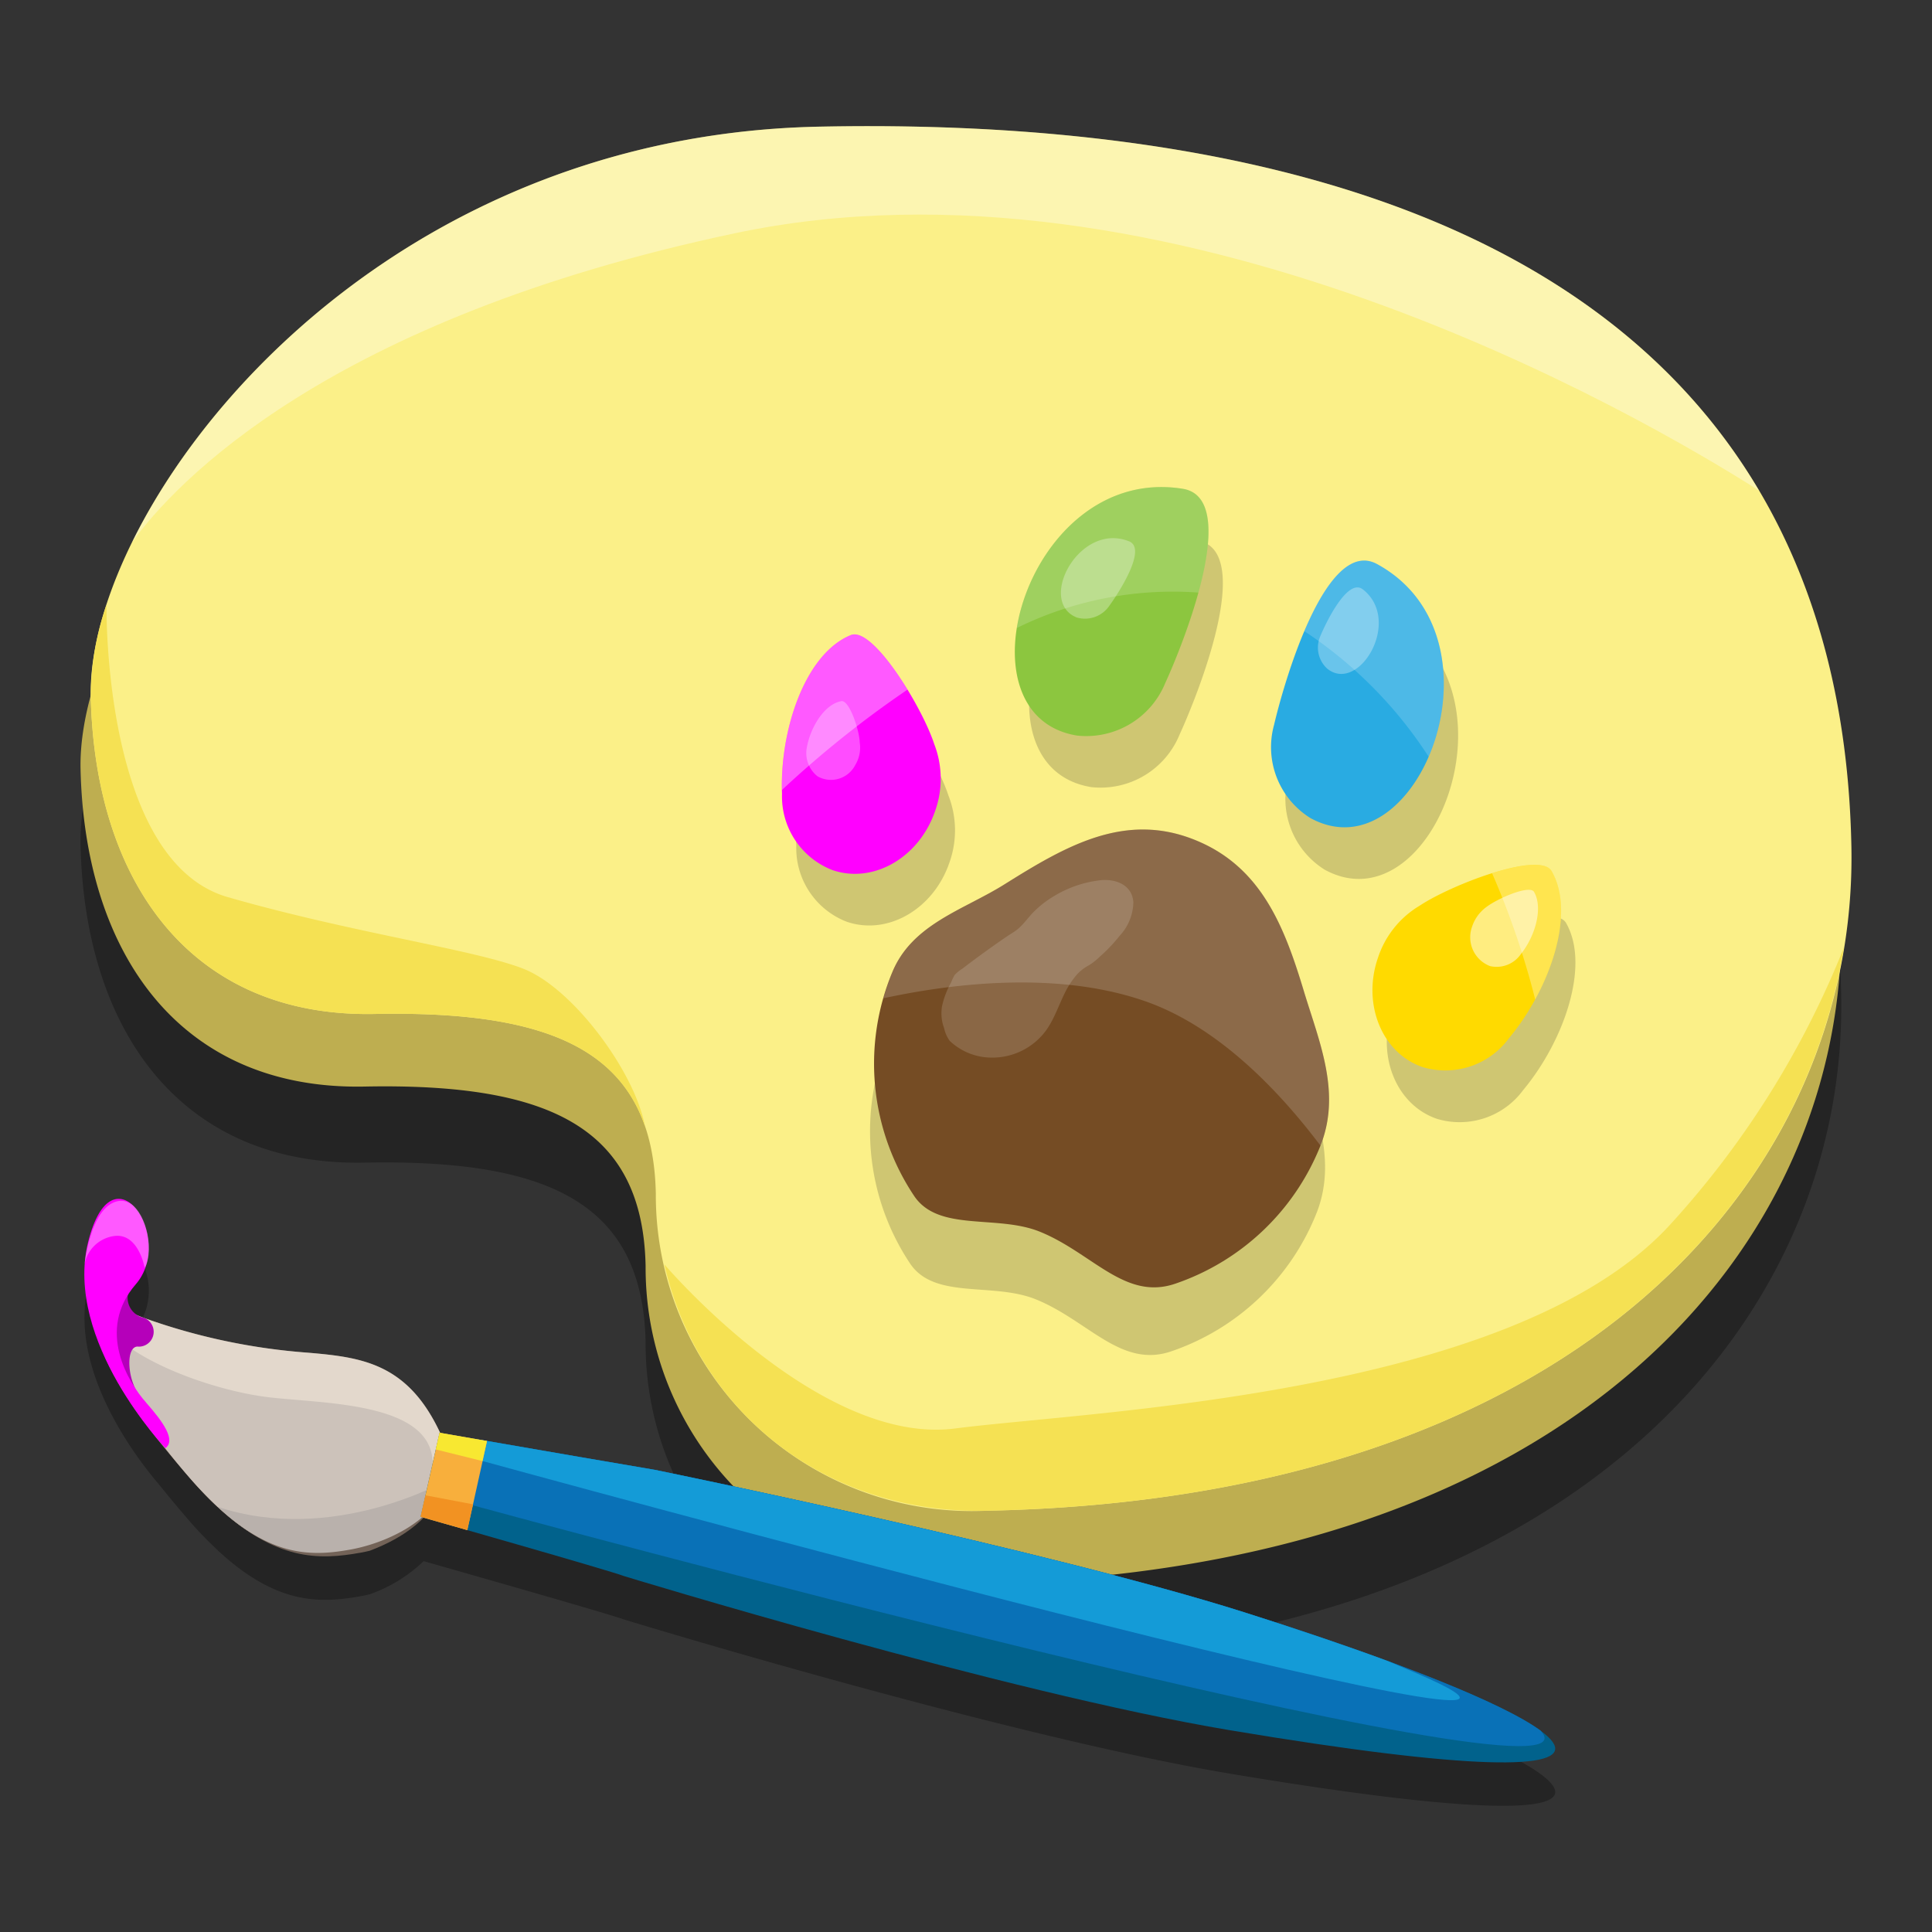 <svg xmlns="http://www.w3.org/2000/svg" width="120" height="120" viewBox="0 0 120 120"><rect x="0" y="0" width="120" height="120" fill="#333333" stroke="none"/><defs><style>.a{fill:none;}.ac,.b,.f{opacity:0.3;}.c{fill:#beae50;}.d{fill:#fbf088;}.aa,.ab,.ac,.ad,.ae,.e,.j,.s,.z{fill:#fff;}.e{opacity:0.34;}.e,.s{mix-blend-mode:screen;}.aa,.ab,.ac,.ad,.ae,.e,.s,.z{isolation:isolate;}.g{fill:#c6b198;}.h{fill:#988575;}.i{fill:#736358;}.ae,.j{opacity:0.5;}.k{fill:#01628c;}.l{fill:#0971b7;}.m{fill:#149bd7;}.n{fill:#f8af3c;}.o{fill:#f8e831;}.p{fill:#f29222;}.q{fill:#b500ba;}.r{fill:#f0f;}.s,.z{opacity:0.35;}.t{opacity:0.2;}.u{fill:#1d1d1b;}.v{fill:#8cc63f;}.w{fill:#29abe2;}.x{fill:#ffda00;}.y{fill:#754c24;}.aa{opacity:0.17;}.ab{opacity:0.31;}.ad{opacity:0.15;}.af{fill:#f5e153;}</style></defs><rect class="a" width="120" height="120"/><g transform="translate(105.425 84.89)"><g class="b"><path d="M-55.14-67.79c-28.719.56-45.491,23.862-45.283,35.346.245,11.488,6.152,19.995,17.65,19.767C-71.3-12.9-65.5-10.138-65.325-1.528A19.628,19.628,0,0,0-44.832,18.18C-7.5,17.445,9.335-3,8.934-23.091,8.251-57.559-20.688-68.481-55.14-67.79Z"/></g><path class="c" d="M-55.14-72.514c-28.719.559-45.491,23.861-45.283,35.345.245,11.488,6.152,19.995,17.65,19.767C-71.3-17.627-65.5-14.863-65.325-6.253A19.628,19.628,0,0,0-44.832,13.455C-7.5,12.72,9.335-7.721,8.934-27.815,8.251-62.284-20.688-73.206-55.14-72.514Z"/><path class="d" d="M-54.506-77.024c-28.719.56-45.491,23.862-45.283,35.345.245,11.489,6.152,20,17.65,19.768,11.475-.225,17.268,2.539,17.448,11.149A19.629,19.629,0,0,0-44.2,8.946C-6.868,8.211,9.969-12.23,9.568-32.325,8.885-66.793-20.054-77.715-54.506-77.024Z"/><path class="e" d="M-54.506-77.024C-76.519-76.6-91.513-62.8-97.221-51.216-94.567-54.863-85.14-65.037-59.79-70.4c27-5.714,56.2,11.268,63.621,15.979C-6.348-71.634-28.9-77.537-54.506-77.024Z"/><path class="f" d="M-9.738,25.3h0l-.01-.006c-.13-.1-.278-.2-.435-.3l-.074-.048c-.159-.1-.331-.2-.515-.309l-.1-.059c-.193-.109-.4-.22-.613-.334l-.048-.025c-.215-.112-.442-.227-.68-.343l-.1-.048c-.243-.118-.5-.239-.766-.362l-.155-.071c-.272-.125-.554-.251-.85-.38l-.1-.043q-.433-.187-.9-.382l-.112-.047c-.321-.133-.654-.269-.995-.406l-.209-.083q-.515-.206-1.058-.415l-.17-.065q-.534-.2-1.1-.414l-.115-.043-.367-.136-.01,0-.164-.06-.654-.238-.051-.019-.116-.042-.128-.045c-.237-.086-.478-.171-.721-.258l-.24-.085-.262-.092-.23-.08c-.426-.149-.859-.3-1.3-.45l-.091-.032-.139-.047-.31-.1-.746-.251-.283-.094-.209-.07-.611-.2-.383-.126-.449-.146-.265-.086-.064-.021-.354-.114q-.567-.183-1.145-.366C-40.4,14.068-64.776,9.1-64.776,9.1l-.29-.049-.107-.018-.344-.058-.371-.063-.118-.02-.088-.015-.438-.075-.123-.021-.259-.044L-68,8.553l-.635-.11-.045-.007-.419-.072-.411-.071-.388-.067-.024,0-.392-.068-1.512-.261-.084-.015-.5-.086-.93-.161-1.17-.2-.073-.013-1.2-.208-.561-.1-.731-.127-.77-.133-.168-.03-.076-.013c-2.021-4.331-4.879-4.7-8.213-4.98a38.489,38.489,0,0,1-10.013-2.1c-.115-.04-.214-.084-.322-.125a1.252,1.252,0,0,1-.849-1.343,5.181,5.181,0,0,1,.5-.684,3.217,3.217,0,0,0,.667-1.263,3.937,3.937,0,0,0-.811-3.6c-.862-.862-2.1-.632-2.816,2.252a8.06,8.06,0,0,0-.192,1.121c-.023.161-.034.263-.034.263s.008-.043.022-.1c-.387,4.792,3.341,9.591,4.6,11.058.563.705,1.168,1.43,1.824,2.191l0,0a23.163,23.163,0,0,0,1.83,1.9l-.013,0c.093.087.183.162.274.244s.181.162.27.238c3.325,2.85,5.848,2.823,8.354,2.366.177-.032.361-.071.55-.116a9.239,9.239,0,0,0,3.347-2.058l.049.014c.429.122,1.415.4,2.657.757,3.541,1.012,9.143,2.622,9.733,2.85,0,0,23.631,7.231,37.645,9.578C-11.534,28.2-6.531,27.654-9.738,25.3Z"/><path class="g" d="M-99.724-6.6s-.349,2.327,3.409,3.629A38.5,38.5,0,0,0-86.3-.872c3.343.285,6.207.65,8.229,5.013s-2.681,6.685-5.561,7.21S-89.42,11.8-93.729,6.8-100.467-2.939-99.724-6.6Z"/><path class="h" d="M-78.789,7.357C-77.1,2.173-84.908,2.345-88.7,1.9s-9.459-2.619-10.4-4.974A5.107,5.107,0,0,1-99.6-5.664a2.176,2.176,0,0,1-.128-.934c-.7,4.815,1.685,8.4,6,13.4s7.214,5.076,10.095,4.551c.165-.03.336-.067.511-.108C-81.171,10.5-79.421,9.3-78.789,7.357Z"/><path class="i" d="M-91.912,8.7c3.6,3.339,6.257,3.328,8.9,2.847.177-.032.361-.071.55-.116,2.1-.794,3.979-2.084,4.659-4.177l.042-.134-.072.011S-84.8,11.069-91.912,8.7Z"/><path class="j" d="M-99.724-6.6s-.349,2.327,3.409,3.629A38.5,38.5,0,0,0-86.3-.872c3.343.285,6.207.65,8.229,5.013s-2.681,6.685-5.561,7.21S-89.42,11.8-93.729,6.8-100.467-2.939-99.724-6.6Z"/><path class="k" d="M-28.134,15.256C-40.4,11.368-64.776,6.4-64.776,6.4c-2.058-.341-13.348-2.3-13.348-2.3L-79.3,9.322S-67.548,12.66-66.678,13c0,0,23.631,7.23,37.645,9.577C1.2,27.638-5.867,22.311-28.134,15.256Z"/><path class="l" d="M-64.776,6.4c-1.487-.246-7.795-1.337-11.18-1.924L-76.085,8.6S-4.762,28.053-9.738,22.6c-2.335-1.711-9.017-4.376-18.4-7.347C-40.4,11.368-64.776,6.4-64.776,6.4Z"/><path class="m" d="M-64.776,6.4c-1.44-.238-7.393-1.268-10.844-1.866l.165,1.323S.157,26.61-17.4,19.058q-.921-.4-1.818-.774c-2.581-.951-5.578-1.97-8.918-3.028C-40.4,11.368-64.776,6.4-64.776,6.4Z"/><path class="n" d="M-79.3,9.322l2.9.825,1.227-5.534L-78.124,4.1Z"/><path class="o" d="M-78.358,5.139l2.9.72.276-1.246L-78.124,4.1Z"/><path class="p" d="M-79.3,9.322l2.9.825.355-1.6L-78.925,8-79,7.994Z"/><path class="q" d="M-97.455-4.6a1.26,1.26,0,0,0,.891,1.541.921.921,0,0,1-.254,1.811c-.845-.119-.745,2.234.223,3.232s-1.027-.144-1.737-1.66a12.015,12.015,0,0,1-.836-3.688S-98.314-7.242-97.455-4.6Z"/><path class="r" d="M-95.152,5.059s-6.314-6.65-4.8-12.794,5.441-.245,2.96,2.614-.444,6.117.632,7.338S-94.488,4.559-95.152,5.059Z"/><path class="s" d="M-96.439-6.138s-.383-2.241-1.955-1.971a2.164,2.164,0,0,0-1.781,1.758s.349-3.476,1.992-3.915,2.469,2.935,1.744,4.128"/><g class="t"><path class="u" d="M-31.068-51.324c3.706.6-.062,9.823-1.1,12.08A5.3,5.3,0,0,1-37.636-36C-45.348-37.238-40.686-52.884-31.068-51.324Z"/><path class="u" d="M-55.965-32.379c-.155-3.9,1.411-8.693,4.275-9.857,1.373-.559,4.448,4.512,5.177,6.765a5.935,5.935,0,0,1,.061,4.148c-.987,2.909-3.849,4.557-6.388,3.681A4.9,4.9,0,0,1-55.965-32.379Z"/><path class="u" d="M-23.141-30.869A5.184,5.184,0,0,1-25.4-36.656c.549-2.369,3.177-11.745,6.4-9.989C-10.643-42.08-16.441-27.219-23.141-30.869Z"/><path class="u" d="M-10.809-17.195A4.9,4.9,0,0,1-16.182-15.4c-2.518-.866-3.756-3.91-2.765-6.785a5.891,5.891,0,0,1,2.584-3.233c1.96-1.3,7.47-3.422,8.206-2.15C-6.623-24.9-8.324-20.181-10.809-17.195Z"/><path class="u" d="M-23.688-9.455a14.876,14.876,0,0,1-8.992,8.5c-3.12,1.063-5.137-1.9-8.4-3.228-2.677-1.087-6.293.033-7.812-2.219a14.808,14.808,0,0,1-1.368-13.885c1.24-3.026,4.436-3.878,7-5.488,3.785-2.37,7.471-4.521,11.848-2.731,4.116,1.671,5.542,5.431,6.748,9.445C-23.715-15.932-22.336-12.756-23.688-9.455Z"/></g><path class="v" d="M-31.956-54.529c3.7.6-.062,9.823-1.1,12.08a5.3,5.3,0,0,1-5.47,3.247C-46.235-40.446-41.573-56.092-31.956-54.529Z"/><path class="r" d="M-56.852-35.587c-.154-3.9,1.412-8.693,4.275-9.857C-51.2-46-48.129-40.931-47.4-38.678a5.946,5.946,0,0,1,.061,4.148c-.989,2.907-3.85,4.557-6.388,3.68A4.9,4.9,0,0,1-56.852-35.587Z"/><path class="w" d="M-24.028-34.076a5.187,5.187,0,0,1-2.263-5.789c.549-2.368,3.177-11.744,6.4-9.988C-11.531-45.288-17.328-30.427-24.028-34.076Z"/><path class="x" d="M-11.7-20.406a4.9,4.9,0,0,1-5.372,1.792c-2.518-.867-3.757-3.91-2.766-6.785a5.9,5.9,0,0,1,2.584-3.233c1.96-1.305,7.471-3.422,8.206-2.15C-7.511-28.107-9.21-23.392-11.7-20.406Z"/><path class="y" d="M-23.439-13.656a14.873,14.873,0,0,1-8.992,8.5c-3.12,1.063-5.136-1.9-8.4-3.228-2.677-1.087-6.293.033-7.812-2.22a14.8,14.8,0,0,1-1.368-13.881c1.24-3.026,4.437-3.879,6.995-5.488,3.785-2.37,7.471-4.521,11.848-2.732,4.115,1.672,5.542,5.432,6.75,9.446C-23.469-20.134-22.087-16.957-23.439-13.656Z"/><path class="z" d="M-49.057-42.056c-1.19-1.948-2.676-3.731-3.52-3.388-2.806,1.141-4.365,5.765-4.281,9.623A64.116,64.116,0,0,1-49.057-42.056Z"/><path class="aa" d="M-31.956-54.529c-5.646-.916-9.583,4.1-10.313,8.645a21.943,21.943,0,0,1,11.283-2.2C-30.151-51.112-29.864-54.193-31.956-54.529Z"/><path class="aa" d="M-19.892-49.853c-1.769-.963-3.356,1.423-4.52,4.164a26.808,26.808,0,0,1,7.724,7.8C-14.984-41.829-15.338-47.367-19.892-49.853Z"/><path class="ab" d="M-9.043-30.78c-.372-.643-1.967-.419-3.706.128a50.327,50.327,0,0,1,2.678,7.84C-8.58-25.546-7.88-28.752-9.043-30.78Z"/><path class="aa" d="M-24.413-23.259c-1.209-4.014-2.635-7.774-6.75-9.445-4.377-1.79-8.064.361-11.849,2.731-2.558,1.61-5.755,2.462-6.995,5.488a15.152,15.152,0,0,0-.548,1.6c4.078-.885,10.847-1.78,16.444.249,4.4,1.6,8.118,5.475,10.7,8.9C-22.112-17.01-23.477-20.16-24.413-23.259Z"/><path class="ac" d="M-55.307-38.483c.235-1.272,1.106-2.68,2.148-2.858.481-.072,1.116,1.794,1.135,2.579a2.069,2.069,0,0,1-.276,1.383,1.694,1.694,0,0,1-2.276.746c-.024-.012-.049-.025-.073-.039A1.839,1.839,0,0,1-55.307-38.483Z"/><path class="ad" d="M-40.018-29.194a6.25,6.25,0,0,0-1.143.885c-.374.358-.687.844-1.09,1.161-.183.145-.4.266-.6.4q-.665.453-1.317.923-.749.539-1.481,1.1a2.187,2.187,0,0,0-.492.407,4.232,4.232,0,0,0-.213.458,5.361,5.361,0,0,0-.557,1.451,2.655,2.655,0,0,0,.126,1.382,2.116,2.116,0,0,0,.347.785A3.785,3.785,0,0,0-43.85-19.2a4.134,4.134,0,0,0,3.414-1.71c.707-1,.951-2.254,1.711-3.215a2.7,2.7,0,0,1,.931-.808,3.825,3.825,0,0,0,.672-.53,10.054,10.054,0,0,0,1.248-1.312,3.136,3.136,0,0,0,.844-2.085c-.079-1.056-1.062-1.435-1.982-1.364A7.1,7.1,0,0,0-40.018-29.194Z"/><path class="ac" d="M-35.329-51.28c1.233.425-.684,3.314-1.182,4a1.833,1.833,0,0,1-2.032.745C-41.026-47.526-38.4-52.472-35.329-51.28Z"/><path class="ac" d="M-22.988-43.357a1.77,1.77,0,0,1-.423-2.035c.3-.728,1.674-3.641,2.636-2.89C-18.3-46.346-21.025-41.778-22.988-43.357Z"/><path class="ae" d="M-10.948-25.648a1.828,1.828,0,0,1-1.929.764A1.918,1.918,0,0,1-14-27.309a2.466,2.466,0,0,1,.907-1.252c.711-.538,2.646-1.369,2.942-.944C-9.568-28.523-10.055-26.769-10.948-25.648Z"/><path class="af" d="M-1.825-8.679C-11.678,1.832-37.648,2.743-46.108,3.836S-64.158-6.356-64.158-6.356c2.078,9.173,10,15.5,19.96,15.3C-10.772,8.287,6.2-8.171,9.1-26.032A56.417,56.417,0,0,1-1.825-8.679Z"/><path class="af" d="M-65.366-14.947c-.641-3.391-4.479-8.573-7.556-9.774s-10.549-2.206-18.351-4.446c-7.682-2.2-7.543-17.686-7.537-18.161a17.612,17.612,0,0,0-.979,5.65c.245,11.488,6.152,20,17.65,19.767,9.362-.184,14.938,1.625,16.774,6.972Z"/></g></svg>